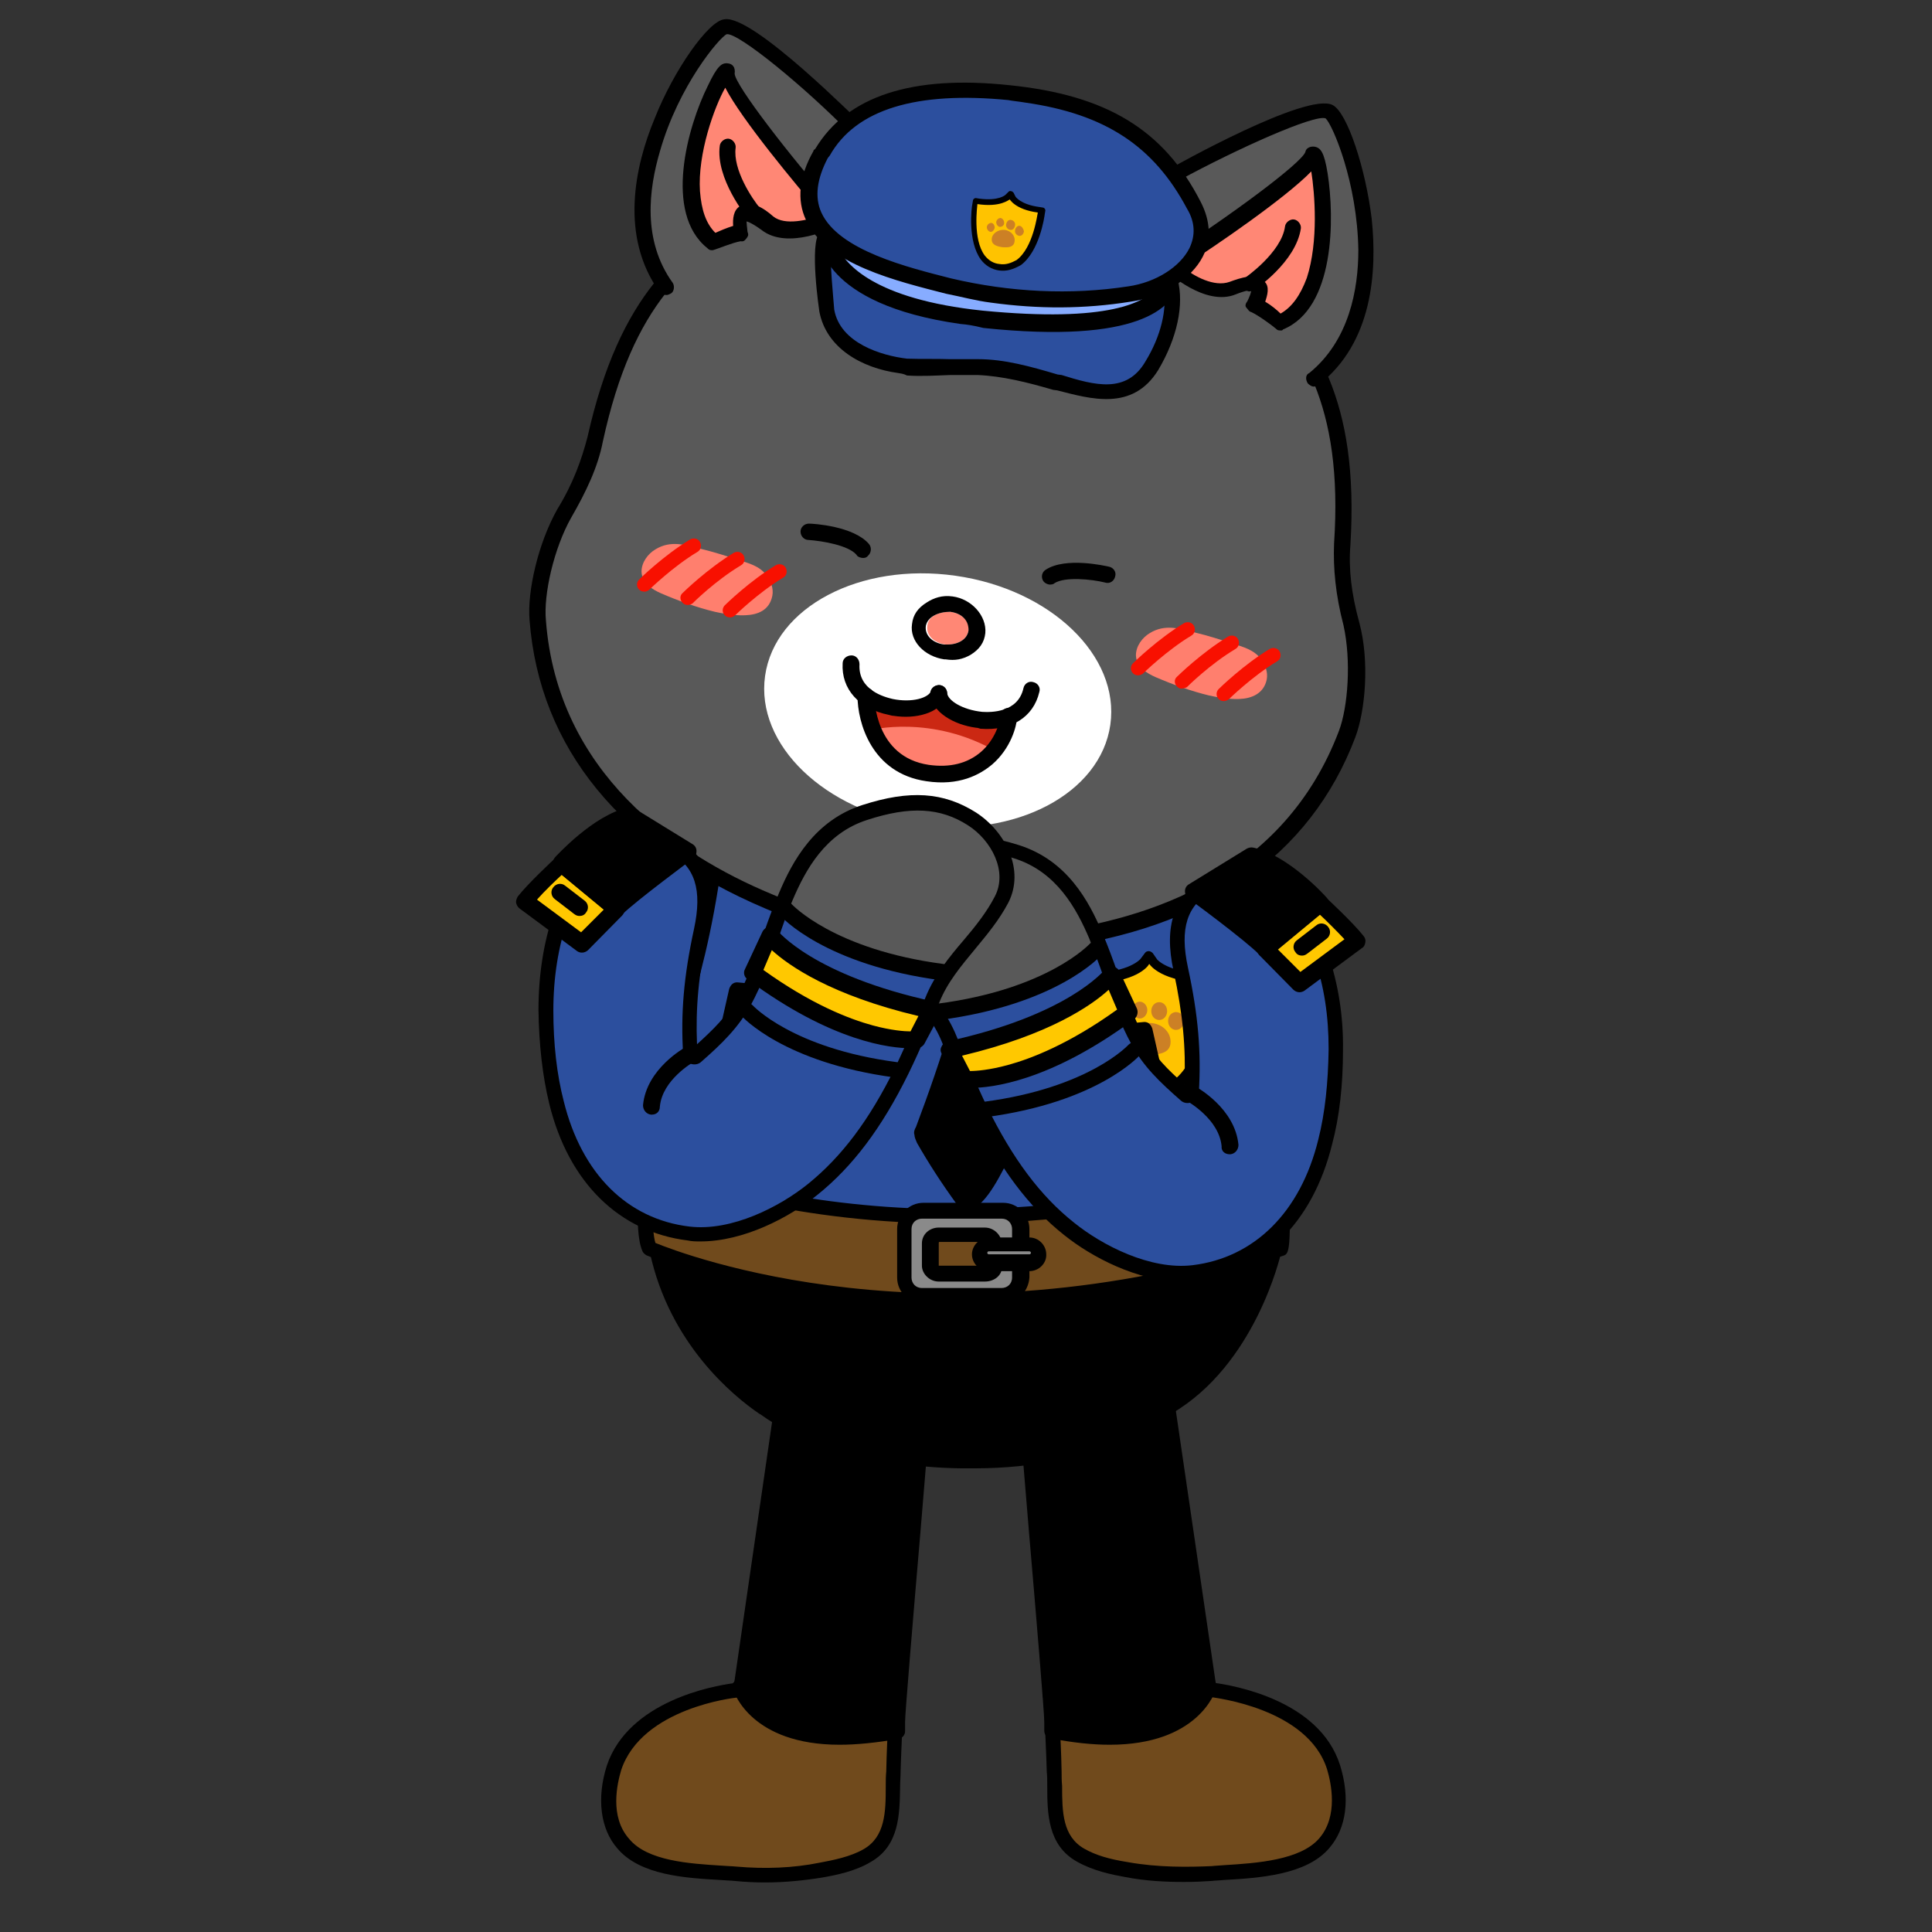 <?xml version="1.0" encoding="utf-8"?>
<!-- Generator: Adobe Illustrator 26.5.0, SVG Export Plug-In . SVG Version: 6.00 Build 0)  -->
<svg version="1.1" id="레이어_5" xmlns="http://www.w3.org/2000/svg" xmlns:xlink="http://www.w3.org/1999/xlink" x="0px"
	 y="0px" viewBox="0 0 390 390" style="enable-background:new 0 0 390 390;" xml:space="preserve">
<rect x="0" y="0" width="390" height="390" fill="#333333" stroke="none"/>
<g>
	<path style="fill:#704A1C;" d="M149.1,340.7c0,0.3-0.3,0.5-0.5,0.5s-20.1,2.1-24.6,15.6c-1.6,5-1.9,11.1,1.9,15.3
		c4.8,5.8,15.9,5.6,22.7,6.1c5.8,0.5,11.6,0.3,17.2-0.8c3.2-0.5,6.6-1.3,9.3-2.9c6.1-3.4,5-10.8,5.3-16.9c0-1.1,0.5-15.3,0.8-15.3
		C181.4,342.2,149.1,340.7,149.1,340.7z"/>
	<path d="M154.4,380c-2,0-4-0.1-6-0.3c-0.9-0.1-1.9-0.1-3-0.2c-6.9-0.4-16.2-0.9-20.8-6.4c-3.4-3.9-4.2-10.1-2.1-16.7
		c4.4-13.1,21.7-16.1,25.4-16.6c0.1-0.1,0.1-0.1,0.2-0.2c0.3-0.3,0.7-0.4,1.1-0.4l30.6,1.5c0.4,0,0.8,0,1.1,0.1c0.1,0,0.1,0,0.2,0
		l0,0c1,0.1,1.5,0.5,1.5,1.5c0,0.2,0,0.3-0.1,0.5c-0.2,1.7-0.7,13.7-0.7,14.8c0,1-0.1,2-0.1,3c-0.1,5.6-0.1,12-6,15.3
		c-3,1.8-6.8,2.6-9.7,3.1C162.3,379.6,158.4,380,154.4,380z M149.9,342.2c-0.4,0.3-0.8,0.5-1.3,0.5c-0.1,0-19,2-23.2,14.6
		c-0.8,2.7-2.4,9.4,1.6,13.9c3.7,4.5,12.3,5,18.6,5.4c1.1,0.1,2.1,0.1,3.1,0.2c5.7,0.5,11.4,0.3,16.8-0.8c2.7-0.5,6.2-1.2,8.8-2.7
		c4.4-2.5,4.5-7.5,4.5-12.7c0-1,0-2,0.1-3c0-0.5,0.1-4.4,0.3-8.1c0.1-1.9,0.2-3.7,0.3-5.1c0-0.3,0-0.5,0-0.7
		C174.5,343.4,159.2,342.7,149.9,342.2z M181.6,343.7c-0.1,0-0.3,0.1-0.5,0.1C181.3,343.7,181.4,343.7,181.6,343.7z M148.6,339.7
		c-0.1,0-0.1,0-0.2,0C148.5,339.7,148.6,339.7,148.6,339.7z"/>
</g>
<g>
	<path d="M181.1,347.5c0-3.2,4.8-57.7,5.3-65.6l-27.5-6.1l-9.3,63.5l-0.3,1.3c0,0,4.5,14.3,31.7,8.7v-1.8H181.1z"/>
	<path d="M169.5,352.2c-17.8,0-21.3-10.5-21.5-11.1c-0.1-0.2-0.1-0.5,0-0.7l0.3-1.3l9.2-63.4c0.1-0.4,0.3-0.8,0.6-1s0.8-0.3,1.2-0.2
		l27.5,6.1c0.7,0.2,1.2,0.8,1.2,1.6c-0.2,3.3-1.2,14.9-2.2,27.1c-1.4,16.3-3.1,36.6-3.1,38.3v1.9c0,0.7-0.5,1.3-1.2,1.5
		C176.9,351.8,172.9,352.2,169.5,352.2z M181.1,349.4L181.1,349.4L181.1,349.4z M150.9,340.5c0.8,2,6.2,11.8,28.7,7.6v-0.6
		c0-1.9,1.6-20.6,3.1-38.6c0.9-11,1.8-21.4,2.1-25.8l-24.7-5.5l-9,61.9L150.9,340.5z"/>
</g>
<g>
	<g>
		<path style="fill:#704A1C;" d="M212.1,342.2c0.3,0,0.8,14.3,0.8,15.3c0.3,6.1-0.8,13.5,5.3,16.9c2.9,1.6,6.1,2.4,9.3,2.9
			c5.8,1.1,11.6,1.1,17.2,0.8c6.9-0.5,18-0.5,22.7-6.1c3.7-4.2,3.4-10.3,1.9-15.3c-4.2-13.5-24.3-15.6-24.6-15.6s-0.5-0.3-0.5-0.5
			C244.3,340.7,212.1,342.2,212.1,342.2z"/>
		<path d="M239,379.9c-3.7,0-7.8-0.2-11.9-1c-2.7-0.5-6.3-1.2-9.7-3.1c-5.9-3.3-6-9.7-6-15.3c0-1,0-2-0.1-2.9
			c0-1.2-0.5-13.2-0.7-14.9c-0.1-0.1-0.1-0.3-0.1-0.5c0-0.8,0.6-1.5,1.4-1.5c10.7-0.5,31.1-1.5,31.9-1.6h0.1c0.5,0,0.9,0.2,1.2,0.6
			c3.7,0.5,21.2,3.4,25.4,16.6c2.1,6.7,1.3,12.8-2.2,16.8c-4.6,5.4-14.2,6-21.2,6.4c-0.9,0.1-1.8,0.1-2.6,0.2
			C243,379.8,241,379.9,239,379.9z M213.7,343.7c0,0.2,0,0.5,0,0.7c0.1,1.4,0.2,3.2,0.3,5.1c0.2,3.7,0.3,7.6,0.3,8.1
			c0,0.9,0,1.9,0.1,2.9c0,5.3,0.1,10.2,4.5,12.7c2.3,1.3,5,2.1,8.8,2.7c6.1,1.1,12.2,1,16.9,0.8c0.8-0.1,1.6-0.1,2.6-0.2
			c6.5-0.4,15.3-1,19.1-5.4c3.9-4.5,2.4-11.2,1.6-13.9c-3.9-12.5-23.1-14.5-23.3-14.6l0,0c-0.4,0-0.9-0.2-1.2-0.5
			c-0.2,0-0.3,0-0.5,0L213.7,343.7z M211.6,343.7c0.1,0.1,0.3,0.1,0.5,0.1C211.9,343.7,211.7,343.7,211.6,343.7z M244.6,339.7
			c0,0,0.1,0,0.2,0C244.7,339.7,244.7,339.7,244.6,339.7z"/>
	</g>
	<g>
		<path d="M212.3,347.5c0-3.2-4.8-57.7-5.3-65.6l27.5-6.1l9.3,63.5l0.3,1.3c0,0-4.5,14.3-31.7,8.7v-1.8H212.3z"/>
		<path d="M224,352.2c-3.4,0-7.4-0.4-12-1.3c-0.7-0.1-1.2-0.8-1.2-1.5v-1.9c0-1.8-1.7-22.1-3.1-38.4c-1-12.2-2-23.8-2.2-27.1
			c0-0.7,0.4-1.4,1.2-1.6l27.5-6.1c0.4-0.1,0.8,0,1.2,0.2c0.3,0.2,0.6,0.6,0.6,1l9.3,63.5l0.2,1.2c0,0.2,0,0.5,0,0.7
			C245.3,341.6,241.8,352.2,224,352.2z M213.8,348.1c22.3,4.2,27.8-5.7,28.7-7.6l-0.2-0.9l-9-62l-24.7,5.5
			c0.3,4.4,1.2,14.8,2.1,25.8c1.5,18,3.1,36.7,3.1,38.6L213.8,348.1L213.8,348.1z"/>
	</g>
</g>
<g>
	<g>
		<path style="fill:#2C4F9E;" d="M198.3,140.2c-13.8,0-26.7,1.9-26.7,1.9c-0.3,0-23.8,7.7-27.2,31.5c-2.1,15.6-4.8,24.3-7.4,33.3
			c-1.6,5.3-3.2,11.1-5,18.5c-2.9,12.7-0.8,33.1,10.8,47.9c11.1,14,28.8,21.2,52.1,21.2s41-7.1,52.1-21.2
			c11.6-14.8,14-35.2,10.8-47.9c-1.9-7.4-3.2-12.4-4.8-17.5c-2.4-8.2-4.8-16.1-7.9-34.4c-3.4-23.5-26.4-31.5-26.7-31.5
			C212.3,140.7,205.2,140.2,198.3,140.2z"/>
		<path d="M194.9,295.9c-23.9,0-41.9-7.3-53.3-21.7C129.7,259,127.5,238,130.5,225c1.8-7.3,3.4-13.2,5.1-18.6l0.2-0.8
			c2.6-8.9,5.1-17.3,7.1-32.3c3.5-23.9,26.1-32,28.5-32.7l0,0c0.1,0,13.2-1.9,26.9-1.9c7.7,0,14.7,0.7,20.4,1.9l0,0
			c3.2,0.7,24.6,10.1,27.9,32.7c3,17.5,5.4,25.6,7.6,33.3l0.2,0.8c1.6,5.1,2.9,10.1,4.8,17.5c3.2,12.8,1.1,33.6-11.1,49.2
			C236.7,288.6,218.8,295.9,194.9,295.9z M171.9,143.5c-1.1,0.4-22.8,8-26.1,30.2c-2.1,15.2-4.7,24.1-7.2,32.7l-0.2,0.8
			c-1.6,5.4-3.2,11.3-5,18.5c-2.8,12.3-0.7,32.2,10.6,46.6c10.8,13.7,28,20.6,50.9,20.6c23,0,40.1-6.9,50.9-20.6
			c11.1-14.1,13.7-34.1,10.6-46.6c-1.8-7.4-3.1-12.3-4.7-17.4l-0.3-0.9c-2.3-7.9-4.6-16-7.7-33.7c-3.2-22.2-24.8-30-25.6-30.3
			c-5.5-1.2-12.3-1.8-19.8-1.8C185.4,141.7,173,143.4,171.9,143.5z"/>
	</g>
	<g>
		<path d="M132.7,252.6c0,0,29.1,11.4,65.1,10c0,0,25.1-1.1,36.8-4.2c0,0,21.2-4.8,22.7-5.8c0,0-5,22-21.4,31.5
			c0,0-14.5,11.4-40.7,10.8c0,0-25.4,0.5-40.7-10.6C154.1,284.1,137.2,273.7,132.7,252.6z"/>
		<path d="M196.9,296.4c-0.6,0-1.2,0-1.8,0c-1,0-26,0.4-41.6-10.9l-0.2-0.1c-5.3-3.6-18.1-14.1-22.1-32.5l-0.6-2.7l2.6,1
			c0.3,0.1,29.2,11.2,64.5,9.9c0.2,0,25.1-1.1,36.4-4.2c8.5-1.9,21-4.9,22.3-5.6l3.1-2.1l-0.9,3.7c-0.2,0.9-5.3,22.6-22,32.4
			C235.4,286.3,221.5,296.4,196.9,296.4z M195.1,293.4c25.3,0.5,39.7-10.4,39.8-10.5l0.2-0.1c12.3-7.1,18-21.8,19.9-27.8
			c-5.2,1.5-15.2,3.8-20.2,4.9c-11.6,3.2-36,4.2-37,4.3c-29.7,1.1-55-6.5-63-9.2c4.4,16.2,16.4,25.4,20.2,28
			c0.1,0.1,0.2,0.1,0.3,0.2l0,0C170,293.8,194.8,293.4,195.1,293.4z"/>
	</g>
</g>
<g>
	<g>
		<path style="fill:#704A1C;" d="M258.6,252.1c-74.3,24.1-127.5,0-127.5,0c-1.9-4.2,0-17.2,0-17.2s53.2,24.3,127.5,0
			C258.6,234.9,259.4,251.8,258.6,252.1z"/>
		<path d="M192.3,264.2c-9.8,0-18.4-0.7-25.5-1.7c-22.5-3-35.7-8.9-36.3-9.1c-0.3-0.2-0.6-0.4-0.8-0.8c-2-4.5-0.3-16.6-0.1-18
			c0.1-0.5,0.4-0.9,0.8-1.1c0.4-0.2,0.9-0.2,1.3,0c0.5,0.2,53.5,23.8,126.4-0.1c0.4-0.1,0.9-0.1,1.3,0.2s0.6,0.7,0.6,1.2
			c0.8,18.1,0.2,18.3-1,18.7l0,0C233.7,261.7,210.9,264.2,192.3,264.2z M132.3,250.9c5.9,2.4,56.6,21.8,125.1-0.1
			c0.2-2,0.1-8.1-0.2-14c-24,7.6-45.9,10.2-64.4,10.2c-32,0-54.1-7.6-60.4-10.1C131.9,241.1,131.4,247.9,132.3,250.9z M258.6,252.1
			L258.6,252.1L258.6,252.1z"/>
	</g>
	<g>
		<path style="fill:#8A8A8A;" d="M202.5,244.4h-16.1c-1.9,0-3.7,1.6-3.7,3.7v9.8c0,1.9,1.6,3.7,3.7,3.7h16.1c1.9,0,3.7-1.6,3.7-3.7
			v-9.8C206,246,204.4,244.4,202.5,244.4z M201,255.2c0,1.1-0.8,1.6-1.9,1.6h-9.3c-1.1,0-1.9-0.8-1.9-1.6v-4.5
			c0-1.1,0.8-1.6,1.9-1.6h9.3c1.1,0,1.9,0.8,1.9,1.6V255.2z"/>
		<path d="M202.5,263.2h-16.1c-2.9,0-5.3-2.4-5.3-5.3v-9.8c0-2.9,2.4-5.3,5.3-5.3h16.1c2.9,0,5.3,2.4,5.3,5.3v9.8
			C207.6,260.8,205.2,263.2,202.5,263.2z M186.1,246c-1.1,0-2.1,0.8-2.1,2.1v9.8c0,1.1,0.8,2.1,2.1,2.1h16.1c1.1,0,2.1-0.8,2.1-2.1
			v-9.8c0-1.1-0.8-2.1-2.1-2.1L186.1,246L186.1,246z M198.8,258.7h-9.3c-1.9,0-3.4-1.6-3.4-3.2V251c0-1.9,1.6-3.2,3.4-3.2h9.3
			c1.9,0,3.4,1.6,3.4,3.2v4.5C202.5,257.1,201,258.7,198.8,258.7z M189.8,250.7c-0.3,0-0.3,0-0.3,0.3v4.5h0.3h9.3
			c0.3,0,0.3,0,0.3-0.3v-4.5h-0.3H189.8z"/>
	</g>
	<g>
		<path style="fill:#8A8A8A;" d="M207.8,255h-8.2c-1.1,0-1.9-0.8-1.9-1.9l0,0c0-1.1,0.8-1.9,1.9-1.9h8.2c1.1,0,1.9,0.8,1.9,1.9l0,0
			C209.7,254.2,208.9,255,207.8,255z"/>
		<path d="M207.8,256.6h-8.2c-1.9,0-3.4-1.6-3.4-3.4s1.6-3.4,3.4-3.4h8.2c1.9,0,3.4,1.6,3.4,3.4C211.3,255,209.7,256.6,207.8,256.6z
			 M199.6,252.6c-0.3,0-0.3,0.3-0.3,0.3c0,0.3,0.3,0.3,0.3,0.3h8.2c0.3,0,0.3-0.3,0.3-0.3c0-0.3-0.3-0.3-0.3-0.3H199.6z"/>
	</g>
</g>
<g>
	<path d="M191.2,204.2c0.3,0.3,0.5,0.5,0.8,1.1c0,0.5,0,0.8,0,1.3c-2.1,7.1-4.5,14-7.1,20.9c-0.3,0.5-0.5,1.1-0.3,1.6
		c0,0.5,0.3,1.1,0.5,1.6c2.4,4.2,5,8.2,7.9,12.2c0.3,0.5,0.5,0.8,1.1,1.1c3.7,1.9,7.7-6.6,9-9c1.6-2.6,2.9-5,2.1-8.5
		c-0.8-3.2-2.4-5.8-3.4-8.7c-1.3-3.4-3.2-7.9-3.2-11.6c0-0.5,0.3-1.1,0.8-1.6c1.3-1.6,2.9-3.2,3.7-5c0.8-1.9,1.6-4.2,0.8-6.1
		c-1.9-5-8.7-5-11.9-1.6c-1.3,1.3-2.6,3.2-3.7,4.8C185.9,199.4,188.8,202.1,191.2,204.2z"/>
	<g>
		<path style="fill:#2C4F9E;" d="M165.8,178.8c0,8.5,7.1,17.2,14,21.2c2.6,1.6,3.2,2.1,6.1,0.8c3.4-1.6,6.9-5,9.5-7.7
			c2.9,2.1,5.6,7.9,9,9c4.8,1.3,11.6-6.6,14.3-9.5c4-4.5,6.6-10,4.8-16.1c-4.2-12.2-18-17.2-29.9-16.7c-8.7,0.5-19.8,4.2-25.1,11.4
			C166.6,173.5,165.8,176.2,165.8,178.8z"/>
		<path d="M205.4,203.9c-0.5,0-1.1,0-1.6-0.3c-2.6-0.8-4.8-3.4-6.6-5.8c-0.8-0.8-1.3-1.9-1.9-2.4c-2.4,2.4-5.6,5.3-8.7,6.9
			c-3.2,1.6-4.5,1.1-7.4-0.8c-7.7-4.5-15.1-13.8-14.8-22.7l0,0c0-3.2,1.1-6.1,2.9-8.7c5.6-7.7,17.2-11.4,26.2-11.9
			c12.4-0.5,27,4.8,31.5,17.7c1.9,5.8,0.3,11.9-5,17.7C215.5,198.6,209.9,203.9,205.4,203.9z M195.1,191.2l1.1,0.8
			c1.3,1.1,2.4,2.4,3.4,4c1.6,2.1,3.2,4.2,5,4.8c2.4,0.8,6.9-2.4,12.7-9c4.5-5,5.8-10,4.2-14.5c-4-11.4-16.9-15.9-28.3-15.3
			c-8.2,0.3-18.8,3.7-23.8,10.6c-1.6,2.1-2.1,4.2-2.4,6.9c0,7.7,6.9,15.9,13.2,19.8c2.6,1.6,2.6,1.6,4.5,0.5
			c2.9-1.3,5.8-4.2,7.9-6.3L195.1,191.2z"/>
	</g>
</g>
<g>
	<g>
		<g>
			<g>
				<path style="fill:#595959;" d="M272.3,126.1c-1.4-5.2-2.2-10.7-1.7-16.3c1.8-29.6-7.4-41.7-17.9-52.7
					c-13.4-14.5-36.6-17-45.9-17.5c-2.1,0-4-0.3-6-0.9c-9.1-1.8-32-6.1-48.9,4c-13,7.9-25.3,16.8-31.7,45.8
					c-1.3,5.5-3.4,10.4-6.2,15.2c-3.8,6.4-5.7,16.1-5.5,21.4c2.3,27.6,21.3,46,46.7,56.8c8.6,3.6,17.8,6.3,27.2,7.6
					c9.4,1,19,1.4,28.2,0.3c27.4-3.3,50.8-15.7,60.6-41.6C273.4,143.1,274,133.2,272.3,126.1z"/>
				<path d="M182.3,191.1c-9.9-1.7-19.2-4-27.8-7.7c-29.2-12.4-45.6-32.4-47.6-58.2c-0.5-5.7,1.7-15.5,5.6-22.4
					c3.2-5.2,4.9-10,6.1-14.6c6.5-29,18.5-38.3,32.6-46.7c12.3-7.4,29-8.7,50.3-4.4c1.9,0.3,4,0.6,5.7,0.8
					c21.4,1.7,37.4,7.7,47.1,18.2c11.1,12,20.1,24.3,18.3,53.9c-0.4,4.8,0.2,9.9,1.8,15.7c2.1,7.8,1.2,17.8-0.8,23.1
					c-9.1,24.1-30.4,38.9-61.9,42.7C201.7,192.5,192.2,192.5,182.3,191.1z M192.3,39c-16.5-2.3-29.8-0.5-39.7,5.3
					c-13.5,8-24.8,16.8-30.9,44.8c-1,5.2-3.4,10.2-6.4,15.4c-3.5,6.2-5.6,15.5-5.1,20.7c2.3,30.7,26.1,47.2,45.6,55.3
					c8.3,3.6,17.3,5.9,27,7.6c9.7,1.1,19,1.4,28,0.2c21.2-2.7,48.4-11.5,59.5-40.8c1.8-4.8,2.5-14.1,0.9-21.3l0,0
					c-1.6-6.1-2.1-11.5-1.9-16.5c1.9-28.3-6.8-40.3-17.2-51.6c-9-9.9-24.3-15.5-44.9-17.1c-2.1,0-4.2-0.3-6.2-0.9
					C197.5,39.7,194.8,39.3,192.3,39z"/>
			</g>
			
				<ellipse transform="matrix(0.14 -0.99 0.99 0.14 22.802 308.974)" style="fill:#FFFFFF;" cx="189.3" cy="141.4" rx="25.4" ry="35.2"/>
			<g>
				<path style="fill-rule:evenodd;clip-rule:evenodd;fill:#FF8775;" d="M191.8,123.5c2.4,0.3,4,1.9,3.7,3.8
					c-0.3,1.9-2.3,2.9-4.6,2.8c-2.4-0.3-4-1.9-3.7-3.8C187.4,124.4,189.4,123.5,191.8,123.5z"/>
				<path d="M191.8,123.5c2.4,0.3,3.8,1.8,3.7,3.8c-0.3,1.9-2.3,2.9-4.6,2.8c0,0,0,0-0.3,0c-2.4-0.3-4-1.9-3.7-3.8
					C187.3,124.5,189.4,123.5,191.8,123.5L191.8,123.5 M192.3,120.4L192.3,120.4c-2.1-0.3-3.8,0.3-5.2,1.2c-1.8,1.1-2.8,2.5-3,4.4
					c-0.5,3.4,2.5,6.5,6.5,7.1l0.3,0c1.9,0.3,3.4,0,5-0.9c1.8-1.1,2.8-2.5,3-4.4C199.2,124.3,196.1,120.9,192.3,120.4L192.3,120.4z"
					/>
			</g>
			<g>
				<path style="fill:#595959;" d="M187.2,43c0,0-8.3-11.1-14.5-17S150.1,4.6,146.2,5.4c-3.8,0.8-26.2,32.3-12,52.5"/>
				<path d="M134.1,59.5c-0.5-0.1-0.8-0.4-1-0.6c-8-11.2-5-25.3-0.9-35.1c3.8-9.6,10.8-19.6,14-19.9c5.8-1.1,27.4,21,27.7,21
					c6.1,6.2,14.2,16.7,14.4,17.3c0.4,0.6,0.3,1.7-0.3,2.1c-0.6,0.4-1.7,0.3-2.1-0.3c0,0-8.3-11.1-14.2-17
					c-9.2-9.4-22.6-20.4-25-20.1c-1.4,0.6-9.7,10.3-13.5,23.7c-2.2,7.5-3.6,17.9,2.6,26.5c0.4,0.6,0.3,1.7-0.3,2.1
					C134.8,59.6,134.6,59.6,134.1,59.5z"/>
			</g>
			<g>
				<path style="fill:#FF8775;" d="M168.4,43.9c0,0-21.3-24.9-21.5-29.2c-0.2-4.3-14.3,25.2-2.9,34c0,0,3.7-1.6,5.9-1.8
					c0,0-1.8-7.7,5.2-2.2C159.7,48.5,168.4,43.9,168.4,43.9z"/>
				<path d="M143.6,50.5c-0.3,0-0.5-0.1-0.8-0.4c-8.9-7.1-4-24.6,0.1-32.8c1.9-4,2.8-4.7,4.1-4.5c0.8,0.1,1.5,0.7,1.3,2.1
					c0.2,2.4,10.8,16.2,21.2,28.1c0.3,0.3,0.4,0.9,0.3,1.4c-0.1,0.5-0.5,1-1,1.2c-0.3,0.3-9.8,5-15.1,0.8c-2.2-1.6-3-1.7-3-1.7
					c0,0.3,0.1,1.3,0.2,2.1c0.2,0.5,0.2,0.8-0.2,1.3c-0.4,0.5-0.6,0.7-1.2,0.6c-1.7,0.3-4.5,1.5-5.6,1.8
					C144.2,50.5,143.9,50.5,143.6,50.5z M146.4,17.7c-2.2,3.9-5.6,13.3-5.1,20.9c0.3,3.8,1.2,6.5,3.1,8.4c0.9-0.4,2.3-1,3.6-1.4
					c-0.1-1.3,0-3.2,1.4-4c2.1-1.3,4.8,0.4,6.7,2.1c2.4,1.9,6.9,0.7,9.9-0.2C160.5,37.1,149.7,24.1,146.4,17.7z"/>
			</g>
			<g>
				<path style="fill:#FF8775;" d="M152.2,43.1c0,0-6.1-7.5-5.3-13.6"/>
				<path d="M152,44.7c-0.3,0-0.8-0.4-1-0.6c-0.3-0.3-6.6-8.1-5.7-14.7c0.1-0.8,1-1.5,1.8-1.4c0.8,0.1,1.5,1,1.4,1.8
					c-0.6,4.5,3.4,10.4,4.9,12.2c0.4,0.6,0.6,1.7-0.3,2.1C152.7,44.6,152.5,44.7,152,44.7z"/>
			</g>
			<g>
				<path style="fill:#595959;" d="M218.5,47.4c0,0,11.1-8.3,18.6-12.3c7.5-4,27.7-14.3,31.2-12.5c3.5,1.8,16.2,38.3-3.1,53.8"/>
				<path d="M265,78c-0.3,0-0.8-0.4-1-0.6c-0.4-0.6-0.6-1.7,0.3-2.1c8.1-6.6,9.9-17,9.9-24.8c-0.2-13.7-5.2-25.3-6.6-26.6
					c-2.2-0.9-18,6.2-29.4,12.4c-7.2,4-18.3,12.1-18.3,12.4c-0.6,0.4-1.7,0.3-2.1-0.3c-0.4-0.6-0.3-1.7,0.3-2.1s11.3-8.3,18.7-12.6
					c0,0,27-15.2,32.2-12.5c3,1.5,6.7,13,7.9,23c1.1,10.6,0.2,24.9-10.6,33.4C265.8,78,265.2,78.1,265,78z"/>
			</g>
			<g>
				<path style="fill:#FF8775;" d="M236.4,53.5c0,0,27.4-18,28.8-22.1c1.4-4,6.7,28.2-6.7,33.5c0,0-3.1-2.6-5.2-3.4
					c0,0,3.9-6.9-4.3-3.5C243.5,60.4,236.4,53.5,236.4,53.5z"/>
				<path d="M258.3,66.7c-0.3,0-0.5-0.1-0.8-0.4c-0.7-0.6-3.4-2.6-4.9-3.3c-0.5-0.1-0.7-0.6-1-0.9c-0.3-0.3-0.2-0.8,0.2-1.3
					c0.4-0.8,0.8-1.8,0.8-2.3c0,0-1.1,0.1-3.1,0.9c-6.2,2.6-14-4.6-14.2-4.9c-0.3-0.3-0.4-0.9-0.6-1.4c-0.2-0.5,0.5-1,0.7-1.2
					c13.2-8.5,27.2-18.9,28.1-21.2c0.1-0.8,1-1.2,1.8-1.1c1.3,0.2,2,1.1,2.7,5.4c1.4,9,1.5,27.2-9,31.5
					C258.8,66.8,258.6,66.7,258.3,66.7z M255.4,60.9c1.2,0.7,2.4,1.7,3.1,2.4c2.3-1.3,4-3.7,5.3-7.2c2.4-7.4,1.6-17.1,0.9-21.5
					c-5,5.2-19.2,15-26,19.3c2.4,1.9,6.4,4.1,9.5,3c2.2-0.8,5.3-1.9,7-0.1C256.4,57.8,255.8,59.7,255.4,60.9z"/>
			</g>
			<g>
				<path style="fill:#FF8775;" d="M252.2,57.2c0,0,8-5.5,8.8-11.6"/>
				<path d="M252,58.8c-0.5-0.1-0.8-0.4-1-0.6c-0.4-0.6-0.3-1.7,0.3-2.1c0,0,7.4-5.1,8.1-10.4c0.1-0.8,1-1.5,1.8-1.4l0,0
					c0.8,0.1,1.5,1,1.4,1.8c-1,6.8-9.2,12.3-9.6,12.6C252.8,58.7,252.2,58.9,252,58.8z"/>
			</g>
			<g>
				<path style="fill:#595959;" d="M214.1,50.8c4.6,1.8,15.1-6.5,9.6-13.1S211.3,41,211.3,41s4.2-14.7-6.1-15.3
					c-10.3-0.7-8.3,11.6-8.3,11.6s-0.7-6.8-6.5-6.8c-11.6,0.3-9.6,13.1-1.6,16.8"/>
				<path d="M188.7,49.1c-0.3,0-0.3,0-0.5-0.1c-5.3-2.7-8.4-8.4-7.5-13.4c0.6-1.8,2.2-6.4,9.5-6.6c2.1,0,3.9,0.9,5.1,2
					c0.5-1.5,0.9-3.1,2.2-4.2c1.9-1.9,4.4-2.8,7.5-2.7c2.9,0.1,5.2,1.2,6.5,3.3c1.8,2.4,2.1,6,2,8.9c1.5-1.1,3.5-2.1,5.7-2.4
					c1.6-0.1,3.7,0.5,5.7,2.9c2.5,3,2.4,7,0.1,10.4c-2.6,3.7-7.9,6.4-11.4,5c-0.8-0.4-1.1-1.3-0.8-2c0.4-0.8,1.3-1.1,2-0.8
					c1.8,0.8,5.5-0.8,7.7-4c1.4-1.7,2.2-3.9,0.1-6.6c-0.9-1.2-2.2-1.9-3.2-1.8c-2.6,0.1-5.8,3.4-6.9,4.9c-0.4,0.8-1.2,0.9-2,0.5
					c-0.8-0.4-1.1-1.3-0.8-2c0.6-2,1.6-8-0.5-11.3c-0.9-1.2-2.2-1.9-4.3-1.9c-2.1,0-3.8,0.3-5.1,1.7c-1.9,2.2-1.9,5.9-1.6,7.8
					c0,0.3,0,0.3,0.2,0.5c0.2,0.8-0.5,1.5-1.4,1.7c-0.8,0.2-1.5-0.5-1.7-1.4l0-0.3c-0.1-1.1-1.2-5.2-4.7-4.9c-3.7,0-6.1,1.6-6.4,4.1
					c-0.7,3.1,1.3,7.7,5.6,9.6c0.8,0.4,1.1,1.3,0.8,2.2C190.1,48.8,189.2,49.1,188.7,49.1z"/>
			</g>
			<path d="M173.9,112.6c-0.4-0.1-0.8-0.2-1-0.6c-1.6-1.9-6.8-2.8-9.7-3c-0.9,0-1.6-0.8-1.6-1.7c0-0.9,0.8-1.6,1.7-1.6
				c0.9,0,9,0.5,12.1,4.1c0.6,0.7,0.5,1.8-0.2,2.4C174.9,112.6,174.4,112.7,173.9,112.6z"/>
			<path d="M211.8,118c-0.5-0.1-0.9-0.3-1.2-0.7c-0.5-0.8-0.3-1.8,0.5-2.3c4-2.6,11.9-0.8,12.8-0.6c0.9,0.2,1.5,1.1,1.2,2
				c-0.2,0.9-1.1,1.5-2,1.2c-2.8-0.7-8.1-1.2-10.2,0.1C212.6,118,212.2,118,211.8,118z"/>
			<path style="fill:#CB2813;" d="M187.4,157.2c-13-1.8-13.1-16.1-13.1-16.2c0-0.2,0.1-0.5,0.3-0.6c0.2-0.1,0.5-0.1,0.7,0
				c0.1,0,7.7,4.2,13.1,0.8c0.3-0.2,0.6-0.1,0.8,0.1c5.7,5.3,14.2,3.2,14.2,3.2c0.2-0.1,0.4,0,0.6,0.1c0.2,0.1,0.3,0.3,0.3,0.5
				c0,1.6-1.1,5.9-4.7,9C196.6,156.8,192.3,157.9,187.4,157.2z"/>
			<path style="fill:#FF7F6E;" d="M175.6,147.4c0,0,12.5-3.3,25.7,4.4c0,0-6.2,7.5-15.7,4.8C185.6,156.6,176.7,154.3,175.6,147.4z"
				/>
			<g>
				<g>
					<path d="M180.4,144.5c-0.3,0-0.6-0.1-1-0.2c-6-1.2-9.6-5.2-9.3-10.4c0-0.9,0.8-1.6,1.8-1.6c0.9,0,1.6,0.8,1.6,1.8
						c-0.3,5.2,5,6.6,6.7,7c3.9,0.8,7.3-0.2,7.8-1.7c0.3-0.9,1.3-1.3,2.1-1c0.9,0.3,1.3,1.3,1,2.1
						C189.8,144,184.8,145.2,180.4,144.5z"/>
				</g>
				<g>
					<path d="M197,146.9c-4.4-0.6-8.9-3.1-9.2-6.8c-0.1-0.9,0.6-1.7,1.6-1.8c0.9-0.1,1.7,0.6,1.8,1.6c0.1,1.5,3.1,3.4,7.1,3.8
						c1.7,0.1,7.2,0.2,8.3-4.8c0.2-0.9,1.1-1.5,2-1.2c0.9,0.2,1.5,1.1,1.2,2c-1.2,5.1-5.7,7.9-11.9,7.4
						C197.6,147,197.3,146.9,197,146.9z"/>
				</g>
			</g>
			<path d="M187,157.7c-11.1-1.6-13.9-11.9-13.9-17.2c0-0.9,0.8-1.7,1.7-1.7c0.9,0,1.7,0.8,1.7,1.7l0,0c0,0.5,0.1,12.3,11,13.9
				c4.3,0.6,7.8-0.3,10.5-2.6c3-2.6,3.9-6.2,3.9-7.2c0-0.9,0.7-1.7,1.7-1.7c0.9,0,1.7,0.7,1.7,1.7c0,2-1.3,6.5-5,9.7
				C197.8,156.4,193.6,158.7,187,157.7z"/>
		</g>
	</g>
	<g>
		<g>
			<path style="fill:#2C4F9E;" d="M167,47.9c-1.6-0.2,0,13.6,0,14.7c1.1,7.1,9.4,10.7,16.1,11.1c4.8,0.4,9.6,0,14.2-0.1
				c5,0.2,10.7,1.5,15.6,3c7.2,2.1,14.8,4.5,19.4-3.1c2.8-5,5.1-11.6,3.7-17.1C235.9,56.6,167.3,47.9,167,47.9z"/>
			<path d="M181.3,75.3c-7.3-1-14.5-5-15.9-12.4c0,0-2.1-13.9,0.1-16c0.4-0.5,1.2-0.6,1.7-0.6l0,0l69.1,8.7c0.5,0.1,1.2,0.5,1.4,1.3
				c1.4,5.2-0.1,12-3.9,18.4c-5.2,8.4-13.7,5.8-20.4,4.1l-0.8-0.1c-5.1-1.5-10.3-2.8-15.3-3c-1.9,0-3.4,0-5.4,0
				c-2.9,0.1-5.9,0.3-8.8,0.1C182.3,75.4,181.8,75.4,181.3,75.3z M167.8,49.6c-0.4,2.9,0.5,11.3,0.6,12.9c1.2,6.8,9.6,9.3,14.7,9.9
				c2.9,0.1,5.9,0,8.6,0.1c1.9,0,3.7,0,5.7,0c5.4,0,10.7,1.5,16.1,3.1l0.8,0.1c6.7,2.1,13.1,3.8,16.9-2.7c3.2-5.2,4.4-10.6,3.7-14.7
				L167.8,49.6z"/>
		</g>
		<g>
			<path style="fill:#87ACFF;" d="M167,47.9c0,0-0.2,13.1,31.3,16.4c31.4,3.1,37-4.4,38-7.8L167,47.9z"/>
			<path d="M193.9,65.4c-28.3-4-28.6-16.9-28.5-17.4c0.1-0.5,0.1-0.8,0.5-1.2c0.3-0.3,0.9-0.4,1.2-0.3l69.3,8.7
				c0.5,0.1,0.8,0.4,1.2,0.7c0.3,0.3,0.4,0.9,0.3,1.4c-1.2,4.7-7.9,12.2-39.4,8.9C196.5,65.7,195.2,65.5,193.9,65.4z M169.1,49.8
				c1.4,3.4,7.3,10.6,29.2,12.9c25.6,2.5,33.1-1.7,35.4-4.9L169.1,49.8z M167,47.9L167,47.9L167,47.9z"/>
		</g>
		<g>
			<g>
				<path style="fill:#2C4F9E;" d="M165.9,30.9c7.4-12.6,24.6-13.4,37.8-12c16.6,1.5,28.9,7,37.1,22.6c5,9.5-4.2,16.5-12.9,18
					c-12,1.7-24.5,1.4-36.1-1.7c-12.7-3.1-35.7-8.5-25.9-26.6C165.6,31.2,165.9,30.9,165.9,30.9z"/>
				<path d="M200.1,61.1c-3.2-0.4-6-1.2-9.1-1.8c-9.7-2.5-24.3-5.9-28.3-14.9c-1.9-4-1.4-8.8,1.5-13.9c0-0.3,0.3-0.3,0.4-0.5
					c6.4-10.6,19.5-14.9,39.2-12.8c19.5,2,31.1,8.9,38.6,23.6c1.9,3.7,2.2,7.5,0.4,11c-2.3,4.5-8.1,8.2-14.6,9.1
					C218.8,62.4,209.6,62.4,200.1,61.1z M206.9,20.7c-1.1-0.2-2.4-0.3-3.4-0.5c-18.4-1.8-30.7,1.8-36,11.2l0,0l-0.4,0.5
					c-2.2,4.2-2.7,7.9-1.3,11c3.5,7.7,17.6,11.1,26.2,13.3c11.9,2.8,24.1,3.4,35.8,1.6c5.5-0.8,10.4-3.9,12.3-7.7
					c1.2-2.5,1.2-5.2-0.5-8C232.9,29.5,223.1,23,206.9,20.7z M165.9,30.9L165.9,30.9L165.9,30.9z"/>
			</g>
		</g>
		<g>
			<g>
				<path style="fill-rule:evenodd;clip-rule:evenodd;fill:#FFC300;" d="M201.8,54c-1.4-0.2-2.5-0.9-3.4-2
					c-2.6-3.6-1.6-10.5-1.6-10.8l0.1-0.6l0.6,0.1c4.3,0.6,5.8-0.9,5.8-0.9l0.6-0.6l0.4,0.8c0,0,1,1.9,5.3,2.5l0.6,0.1l-0.1,0.6
					c0,0.3-1,7.2-4.5,10C204.4,53.9,203,54.2,201.8,54"/>
				<path d="M201.7,54.6c-1.5-0.2-2.8-1-3.7-2.2c-2.7-3.7-1.9-10.5-1.7-11.3l0.1-0.6c0-0.3,0.4-0.6,0.7-0.5l0.6,0.1
					c3.9,0.5,5.2-0.7,5.3-0.8l0.6-0.6c0.1-0.1,0.3-0.2,0.5-0.1l0,0c0.2,0,0.3,0.1,0.5,0.3l0.4,0.8l0,0c0,0,1,1.6,4.9,2.1l0.6,0.1
					c0.3,0,0.6,0.4,0.5,0.7l-0.1,0.6c-0.1,0.8-1.1,7.5-4.8,10.3C204.5,54.4,203.2,54.8,201.7,54.6z M197.3,41.2L197.3,41.2
					c0,0.3-1,7.1,1.5,10.4c0.8,1,1.8,1.6,3,1.7c1.2,0.2,2.3-0.2,3.4-0.8c3.4-2.5,4.2-9.3,4.3-9.6l0,0c-4.6-0.6-5.7-2.7-5.7-2.7l0,0
					l0,0.1C203.6,40.3,202,41.9,197.3,41.2L197.3,41.2z"/>
			</g>
			<path style="fill-rule:evenodd;clip-rule:evenodd;fill:#CC8025;" d="M204.8,48.8c-0.2,1.1-1.2,1.2-2.5,1.1
				c-1.3-0.2-2.2-0.6-2.1-1.7s1.3-1.9,2.6-1.8C204.1,46.6,205,47.6,204.8,48.8"/>
			<path style="fill-rule:evenodd;clip-rule:evenodd;fill:#CC8025;" d="M199.9,46.8c-0.4-0.1-0.7-0.5-0.7-1c0.1-0.5,0.5-0.8,0.9-0.8
				s0.7,0.5,0.7,1C200.7,46.4,200.3,46.9,199.9,46.8"/>
			<path style="fill-rule:evenodd;clip-rule:evenodd;fill:#CC8025;" d="M205.9,45.6c-0.5-0.1-0.9,0.3-1,0.9c-0.1,0.5,0.3,1,0.8,1.1
				c0.5,0.1,0.9-0.3,1-0.9C206.6,46.2,206.3,45.7,205.9,45.6"/>
			<path style="fill-rule:evenodd;clip-rule:evenodd;fill:#CC8025;" d="M201.8,45.8c-0.4-0.1-0.7-0.5-0.7-1c0.1-0.5,0.5-0.8,0.9-0.8
				c0.4,0.1,0.7,0.5,0.7,1C202.7,45.5,202.3,45.8,201.8,45.8"/>
			<path style="fill-rule:evenodd;clip-rule:evenodd;fill:#CC8025;" d="M204.1,44.4c-0.5-0.1-0.9,0.3-1,0.9c-0.1,0.5,0.3,1,0.8,1.1
				c0.5,0.1,0.9-0.3,1-0.9C205,44.9,204.6,44.5,204.1,44.4"/>
		</g>
	</g>
	<g>
		<g>
			<path style="fill:#FF7F6E;" d="M150.4,124.2c-2.3,0.1-4.7-0.4-6.1-0.7c-3.7-0.9-7.3-2.2-10.8-3.7c-1.8-0.8-3.9-2-4-4.4
				c0-1.9,1.3-3.6,2.8-4.5c3.1-1.9,6.1-0.9,9.2-0.1c2.5,0.6,5,1.4,7.5,2.2c2.1,0.7,4.3,1.2,5.8,3.2c0.8,1.1,1.4,2.6,1.1,4.1
				C155.3,123.2,153,124.1,150.4,124.2z"/>
		</g>
		<path style="fill:#F81000;" d="M129.8,119.4c-0.3,0-0.6-0.2-0.8-0.4c-0.6-0.6-0.5-1.5,0-2c0.2-0.2,5-4.9,10.3-8.1
			c0.7-0.4,1.6-0.2,2,0.5c0.4,0.7,0.2,1.6-0.5,2c-5,3-9.7,7.6-9.8,7.7C130.6,119.4,130.2,119.5,129.8,119.4z"/>
		<path style="fill:#F81000;" d="M138.6,122.1c-0.3,0-0.6-0.2-0.8-0.4c-0.6-0.6-0.6-1.5,0-2c0.2-0.2,4.9-4.8,10.3-8.1
			c0.7-0.4,1.6-0.2,2,0.5c0.4,0.7,0.2,1.6-0.5,2c-5.2,3.1-9.7,7.6-9.8,7.7C139.5,122,139.1,122.2,138.6,122.1z"/>
		<path style="fill:#F81000;" d="M147.1,124.6c-0.3,0-0.6-0.2-0.8-0.4c-0.6-0.6-0.5-1.5,0-2c0.2-0.2,5-4.9,10.3-8.1
			c0.7-0.4,1.6-0.2,2,0.5c0.4,0.7,0.2,1.6-0.5,2c-5,3-9.7,7.6-9.8,7.7C147.9,124.6,147.5,124.7,147.1,124.6z"/>
	</g>
	<g>
		<g>
			<path style="fill:#FF7F6E;" d="M250.2,141.1c-2.3,0.1-4.7-0.4-6.1-0.7c-3.7-0.9-7.3-2.2-10.8-3.7c-1.8-0.8-3.9-2-4-4.4
				c0-1.9,1.3-3.6,2.8-4.5c3.1-1.9,6.1-0.9,9.2-0.1c2.5,0.6,5,1.4,7.5,2.2c2.1,0.7,4.3,1.2,5.8,3.2c0.8,1.1,1.4,2.6,1.1,4.1
				C255.1,140,252.7,141,250.2,141.1z"/>
		</g>
		<path style="fill:#F81000;" d="M229.5,136.3c-0.3,0-0.6-0.2-0.8-0.4c-0.6-0.6-0.5-1.5,0-2c0.2-0.2,5-4.9,10.3-8.1
			c0.7-0.4,1.6-0.2,2,0.5c0.4,0.7,0.2,1.6-0.5,2c-5,3-9.7,7.6-9.8,7.7C230.4,136.2,229.9,136.4,229.5,136.3z"/>
		<path style="fill:#F81000;" d="M238.4,139c-0.3,0-0.6-0.2-0.8-0.4c-0.6-0.6-0.6-1.5,0-2c0.2-0.2,4.9-4.8,10.3-8.1
			c0.7-0.4,1.6-0.2,2,0.5c0.4,0.7,0.2,1.6-0.5,2c-5.2,3.1-9.7,7.6-9.8,7.7C239.3,138.9,238.8,139,238.4,139z"/>
		<path style="fill:#F81000;" d="M246.8,141.5c-0.3,0-0.6-0.2-0.8-0.4c-0.6-0.6-0.5-1.5,0-2c0.2-0.2,5-4.9,10.3-8.1
			c0.7-0.4,1.6-0.2,2,0.5s0.2,1.6-0.5,2c-5,3-9.7,7.6-9.8,7.7C247.7,141.4,247.2,141.6,246.8,141.5z"/>
	</g>
</g>
<g>
	<g>
		<path style="fill-rule:evenodd;clip-rule:evenodd;fill:#FFC300;" d="M232,220.8c-2.6,0-4.8-0.9-6.7-2.8c-5.8-5.9-5.8-19-5.8-19.5
			v-1.1h1.1c7.9,0,10.3-3.1,10.4-3.1l0.9-1.3l0.9,1.3c0,0,2.4,3.1,10.4,3.1h1.1v1.1c0,0.6,0,13.7-5.8,19.5
			C236.8,219.8,234.6,220.8,232,220.8"/>
		<path d="M232,221.8c-2.9,0-5.4-1-7.4-3.1c-6-6.1-6.1-18.8-6.1-20.3v-1.1c0-0.6,0.5-1,1.1-1h1.1c7.2,0,9.5-2.7,9.5-2.7l0.9-1.2
			c0.2-0.3,0.5-0.4,0.8-0.4l0,0c0.3,0,0.6,0.2,0.8,0.4l0.9,1.3l0,0c0,0,2.3,2.7,9.5,2.7h1.1c0.6,0,1,0.5,1.1,1v1.1
			c0,1.4-0.1,14.2-6.1,20.3C237.4,220.8,234.9,221.8,232,221.8z M220.6,198.4L220.6,198.4c0,0.6,0,13.3,5.5,18.8
			c1.6,1.7,3.6,2.5,5.9,2.5s4.3-0.8,5.9-2.5c5.5-5.5,5.5-18.2,5.5-18.8l-0.1-0.1c-8.6,0-11.2-3.5-11.2-3.6l-0.1-0.1l-0.1,0.1
			C231.8,195,229.3,198.4,220.6,198.4L220.6,198.4z"/>
	</g>
	<path style="fill-rule:evenodd;clip-rule:evenodd;fill:#CC8025;" d="M236.3,210.3c0,2.1-1.9,2.6-4.3,2.6s-4.3-0.5-4.3-2.6
		s1.9-3.8,4.3-3.8S236.3,208.2,236.3,210.3"/>
	<path style="fill-rule:evenodd;clip-rule:evenodd;fill:#CC8025;" d="M226.8,207.9c-0.8,0-1.5-0.8-1.5-1.7c0-1,0.7-1.7,1.5-1.7
		s1.5,0.8,1.5,1.7C228.3,207.1,227.6,207.9,226.8,207.9"/>
	<path style="fill-rule:evenodd;clip-rule:evenodd;fill:#CC8025;" d="M237.4,204.3c-0.9,0-1.6,0.8-1.6,1.8s0.7,1.8,1.6,1.8
		s1.6-0.8,1.6-1.8S238.3,204.3,237.4,204.3"/>
	<path style="fill-rule:evenodd;clip-rule:evenodd;fill:#CC8025;" d="M230.1,205.6c-0.8,0-1.5-0.8-1.5-1.7c0-1,0.7-1.7,1.5-1.7
		s1.5,0.8,1.5,1.7S230.9,205.6,230.1,205.6"/>
	<path style="fill-rule:evenodd;clip-rule:evenodd;fill:#CC8025;" d="M234,202.3c-0.9,0-1.6,0.8-1.6,1.8s0.7,1.8,1.6,1.8
		s1.6-0.8,1.6-1.8S234.9,202.3,234,202.3"/>
</g>
<g>
	<path d="M220.1,223.3l-15.3-2.1c-0.8,0-1.3-0.8-1.3-1.6v-9.3c0-0.8,0.5-1.6,1.3-1.6l26.2-2.4c0.8,0,1.3,0.5,1.6,1.3l2.1,9.3
		c0.2,0.8-0.3,1.6-1.1,1.9l-13,4.5C220.4,223.3,220.4,223.3,220.1,223.3L220.1,223.3z M229.8,209.8l-23.5,1.9v6.3l13.5,1.9l11.4-3.7
		L229.8,209.8z"/>
	<path style="fill:#2C4F9E;" d="M267.4,230.6c1.4-5.6,2.1-11.9,2.1-18.7c0-6.8-1-13.2-2.9-18.9c-1.7-4.8-5.4-13.3-11.8-15.8
		c-3.3-1.2-6.9-0.8-10.8,1.4c-5.7,3.1-7.5,8.5-5.6,17c2.1,9.6,2.7,16.8,2.1,24.9c0,0.3-0.2,0.5-0.4,0.6c-0.3,0.1-0.5,0.1-0.7-0.1
		c-4-3.5-7.2-6.6-9.6-10.9c-2.3-4.3-3.9-8.8-5.5-13.3c-0.9-2.6-1.9-5.3-3-7.9c-2.7-6.4-6.9-14.1-16-17c-9.1-2.9-15.6-2.5-21.6,1.3
		c-5.3,3.4-9,10.4-6,16.3c1.7,3.3,4.1,6.1,6.4,8.9c2.9,3.4,5.8,7,7.5,11.3c1.6,4,3.7,9.2,6.2,14.2c5.3,10.8,11,18.4,18,24
		c5.9,4.8,16.1,9.9,25,8.9C253.9,255.4,263.6,245.8,267.4,230.6L267.4,230.6z"/>
	<path style="fill:#595959;" d="M221.2,189.1c0,0-6.4-19.8-27-18.9c0,0-14.7-0.4-17.7,13.8c0,0-0.5,8.3,9,16.1l3.4,4.4
		c0,0,27.8-4.9,33.3-12.9L221.2,189.1z"/>
	<path d="M214.8,249.3c-7.2-5.7-13-13.5-18.4-24.5c-2.5-5.1-4.6-10.3-6.2-14.3c-1.6-4.1-4.5-7.5-7.3-10.9c-2.4-2.9-4.8-5.8-6.6-9.2
		c-3.5-6.7,0.6-14.5,6.5-18.3c6.4-4.1,13.3-4.5,22.9-1.5c9.7,3.1,14.1,11.2,16.9,17.9c1.1,2.6,2.1,5.3,3,7.9
		c1.6,4.4,3.2,8.9,5.4,13.1c2,3.7,4.7,6.4,8.1,9.4c0.3-7.3-0.3-14.1-2.2-22.9c-2-9.1,0.1-15.2,6.4-18.7c4.3-2.4,8.4-2.9,12.1-1.4
		c6.9,2.7,10.9,11.6,12.7,16.7c2,5.9,3.1,12.4,3,19.4c0,7-0.7,13.4-2.2,19c-3.9,15.8-14.1,25.9-27.9,27.5c-0.9,0.1-1.7,0.2-2.6,0.2
		C229.6,258.6,220.4,253.8,214.8,249.3z M244.7,179.9c-5.1,2.8-6.6,7.5-4.9,15.4c2.1,9.7,2.7,17.1,2.2,25.3
		c-0.1,0.8-0.6,1.6-1.4,1.9c-0.8,0.3-1.7,0.2-2.3-0.4c-4.1-3.6-7.5-6.8-9.9-11.3c-2.4-4.4-4-9-5.6-13.5c-0.9-2.6-1.9-5.2-2.9-7.8
		c-2.6-6.1-6.6-13.5-15.1-16.2c-8.7-2.8-14.7-2.4-20.3,1.1c-4.8,3-8.1,9.3-5.4,14.4c1.6,3.1,4,5.9,6.2,8.7c2.9,3.5,6,7.2,7.8,11.7
		c1.6,3.9,3.7,9.1,6.1,14.1c5.2,10.6,10.8,18.1,17.6,23.5c5.7,4.6,15.4,9.6,23.9,8.6c12.5-1.5,21.8-10.7,25.4-25.3l0,0
		c1.4-5.5,2-11.6,2.1-18.3c0-6.7-0.9-12.8-2.9-18.4c-1.6-4.6-5.1-12.6-10.9-14.9c-1-0.4-2.1-0.6-3.2-0.6
		C249,178.1,246.9,178.7,244.7,179.9z"/>
	<g>
		<g>
			<path style="fill:#FFC800;" d="M266.5,182.3c0,0,5.4,5,7.4,7.6l-11.6,8.6l-6.9-7L266.5,182.3z"/>
			<path d="M261.1,199.8l-6.9-7c-0.3-0.3-0.5-0.8-0.5-1.3c0-0.5,0.2-0.9,0.6-1.2l11.1-9.2c0.7-0.6,1.6-0.5,2.3,0.1
				c0.2,0.2,5.5,5.1,7.6,7.8c0.3,0.4,0.4,0.8,0.3,1.3c-0.1,0.5-0.3,0.9-0.7,1.1l-11.6,8.6c-0.3,0.2-0.7,0.3-1,0.3
				C261.9,200.3,261.4,200.1,261.1,199.8z M266.4,184.6l-8.5,7l4.6,4.6l8.9-6.6C269.8,187.9,267.7,185.8,266.4,184.6z"/>
		</g>
		<g>
			<line style="fill:#FFC800;" x1="266.7" y1="188.1" x2="262.8" y2="191.2"/>
			<path d="M262.8,192.9c0.4,0,0.7-0.1,1.1-0.4l3.9-3c0.8-0.6,0.9-1.7,0.3-2.4c-0.6-0.8-1.7-0.9-2.4-0.3l-3.9,3
				c-0.8,0.6-0.9,1.7-0.3,2.4C261.8,192.7,262.3,192.9,262.8,192.9z"/>
		</g>
		<g>
			<path d="M266.5,182.3c0,0-7.4-8.1-13.9-9.5l-11.7,7.2c0,0,11.7,8.6,14.5,11.5L266.5,182.3z"/>
			<path d="M254.2,192.7c-2.7-2.8-14.2-11.3-14.3-11.3c-0.5-0.3-0.7-0.9-0.7-1.5s0.3-1.1,0.8-1.4l11.7-7.2c0.4-0.2,0.8-0.3,1.3-0.2
				c7,1.5,14.5,9.7,14.8,10.1c0.3,0.3,0.5,0.8,0.4,1.3c0,0.5-0.3,0.9-0.6,1.2l-11.1,9.2c-0.3,0.3-0.7,0.4-1.1,0.4
				C254.9,193.2,254.5,193.1,254.2,192.7z M252.9,174.6l-8.9,5.5c3,2.3,8.6,6.5,11.5,9.1l8.5-7.1C261.8,180,257.1,175.8,252.9,174.6
				z"/>
		</g>
	</g>
	<g>
		<path style="fill:#FFC800;" d="M224.3,196.8c0,0-7,9.5-32.7,15.1l3.2,6c0,0,12.7,1.6,33-13.5L224.3,196.8z"/>
		<path d="M194.6,219.6c-0.6-0.1-1-0.4-1.3-0.9l-3.2-6c-0.3-0.5-0.3-1,0-1.5c0.2-0.5,0.7-0.8,1.2-1c24.4-5.3,31.5-14.3,31.7-14.4
			c0.4-0.5,1-0.7,1.6-0.7c0.6,0.1,1.1,0.4,1.4,1l3.5,7.5c0.3,0.7,0.1,1.6-0.5,2.1c-17.1,12.7-29,13.9-32.9,13.9
			C195.1,219.7,194.7,219.6,194.6,219.6z M223.8,199.8c-3.4,3.1-11.9,9.1-29.6,13.3l1.6,3.1c0,0,0,0,0,0c1.3,0,3.9-0.2,7.6-1.2
			c4.8-1.3,12.5-4.3,22.1-11.2L223.8,199.8z"/>
	</g>
	<path d="M198.9,225.5c0.1,0,0.1,0,0.2,0c22.4-3,30.7-12.2,31-12.5c0.6-0.6,0.5-1.6-0.1-2.2c-0.6-0.6-1.6-0.5-2.2,0.1
		c-0.1,0.1-8,8.7-29.1,11.5c-0.9,0.1-1.5,0.9-1.3,1.8C197.5,224.9,198.2,225.5,198.9,225.5z"/>
	<path d="M189.5,205.9c0.1,0,0.1,0,0.2,0c23.6-3.1,32.4-12.8,32.7-13.2c0.6-0.7,0.5-1.7-0.1-2.3c-0.7-0.6-1.7-0.5-2.3,0.1
		c-0.1,0.1-8.5,9.2-30.7,12.1c-0.9,0.1-1.5,0.9-1.4,1.8C188,205.3,188.7,205.9,189.5,205.9z"/>
	<g>
		<path style="fill:#FFC800;" d="M240.4,220.9c0,0,7.2,3.9,7.8,10.4"/>
		<path d="M248.2,233c0.1,0,0.1,0,0.2,0c0.9-0.1,1.6-0.9,1.6-1.9c-0.7-7.4-8.4-11.6-8.7-11.8c-0.8-0.5-1.9-0.1-2.3,0.7
			c-0.5,0.8-0.1,1.9,0.7,2.3c0.1,0.1,6.4,3.6,6.9,9.1C246.5,232.4,247.3,233,248.2,233z"/>
	</g>
</g>
<g>
	<path d="M159.7,215.3c-0.3,0-0.3,0-0.5,0l-13-4.5c-0.8-0.3-1.3-1.1-1.1-1.9l2.1-9.3c0.3-0.8,0.8-1.3,1.6-1.3l26.2,2.4
		c0.8,0,1.3,0.8,1.3,1.6v9.3c0,0.8-0.5,1.6-1.3,1.6L159.7,215.3L159.7,215.3z M148.6,208.2l11.4,3.7l13.5-1.9v-6.3l-23.5-1.9
		L148.6,208.2z"/>
	<path style="fill:#2C4F9E;" d="M112.4,222.6c3.8,15.2,13.5,24.8,26.6,26.4c8.9,1.1,19-4.1,25-8.9c7-5.6,12.7-13.2,18-24
		c2.5-5,4.6-10.2,6.2-14.2c1.7-4.3,4.7-7.9,7.5-11.3c2.3-2.8,4.7-5.7,6.4-8.9c3.1-5.9-0.6-12.9-6-16.3c-6-3.8-12.5-4.2-21.6-1.3
		c-9.1,2.9-13.3,10.6-16,17c-1.1,2.6-2,5.3-3,7.9c-1.6,4.4-3.2,9-5.5,13.3c-2.3,4.3-5.6,7.4-9.6,10.9c-0.2,0.2-0.5,0.2-0.7,0.1
		c-0.3-0.1-0.4-0.3-0.4-0.6c-0.5-8.1,0.1-15.3,2.1-24.9c1.8-8.5,0-13.9-5.6-17c-3.9-2.1-7.5-2.6-10.8-1.4
		c-6.3,2.4-10.1,10.9-11.8,15.8c-2,5.7-3,12-2.9,18.9C110.3,210.7,111,217,112.4,222.6L112.4,222.6z"/>
	<path style="fill:#595959;" d="M158.6,181c0,0,6.4-19.8,27-18.9c0,0,14.7-0.4,17.7,13.8c0,0,0.5,8.3-9,16.1l-3.4,4.4
		c0,0-27.8-4.9-33.3-12.9L158.6,181z"/>
	<path d="M141.4,250.6c-0.9,0-1.7,0-2.6-0.2c-13.8-1.7-24-11.7-27.9-27.5c-1.4-5.7-2.1-12.1-2.2-19c0-7,1-13.5,3-19.4
		c1.8-5.1,5.8-14,12.7-16.7c3.7-1.4,7.7-0.9,12.1,1.4c6.2,3.4,8.3,9.5,6.4,18.7c-1.9,8.8-2.5,15.6-2.2,22.9c3.3-3,6.1-5.7,8.1-9.4
		c2.3-4.2,3.9-8.7,5.4-13.1c0.9-2.6,1.9-5.3,3-7.9c2.8-6.7,7.3-14.8,16.9-17.9c9.6-3.1,16.4-2.6,22.9,1.5c5.9,3.8,10,11.6,6.5,18.3
		c-1.8,3.4-4.2,6.3-6.6,9.2c-2.8,3.4-5.7,6.8-7.3,10.9c-1.6,4-3.7,9.2-6.2,14.3c-5.4,11-11.3,18.8-18.4,24.5
		C159.3,245.8,150.1,250.6,141.4,250.6z M128.7,170.1c-1.1,0-2.2,0.2-3.2,0.6c-5.8,2.2-9.3,10.3-10.9,14.9
		c-1.9,5.5-2.9,11.7-2.9,18.4c0,6.7,0.7,12.9,2.1,18.3l0,0c3.6,14.6,12.8,23.8,25.4,25.3c8.5,1,18.2-4,23.9-8.6
		c6.8-5.5,12.4-12.9,17.6-23.5c2.4-5,4.5-10.1,6.1-14.1c1.8-4.5,4.8-8.2,7.8-11.7c2.3-2.7,4.6-5.6,6.2-8.7
		c2.7-5.1-0.7-11.4-5.4-14.4c-5.6-3.6-11.7-3.9-20.3-1.1c-8.5,2.7-12.5,10.1-15.1,16.2c-1.1,2.5-2,5.2-2.9,7.8
		c-1.6,4.5-3.2,9.1-5.6,13.5c-2.5,4.5-5.8,7.7-9.9,11.3c-0.6,0.6-1.5,0.7-2.3,0.4c-0.8-0.3-1.3-1.1-1.4-1.9
		c-0.5-8.2,0.1-15.6,2.2-25.3c1.7-7.9,0.2-12.6-4.9-15.4C132.8,170.7,130.7,170.1,128.7,170.1z"/>
	<g>
		<g>
			<path style="fill:#FFC800;" d="M113.3,174.3c0,0-5.4,5-7.4,7.6l11.6,8.6l6.9-7L113.3,174.3z"/>
			<path d="M117.5,192.3c-0.4,0-0.7-0.1-1-0.3l-11.6-8.6c-0.4-0.3-0.6-0.7-0.7-1.1c-0.1-0.5,0.1-0.9,0.3-1.3
				c2.1-2.7,7.4-7.6,7.6-7.8c0.6-0.6,1.6-0.6,2.3-0.1l11.1,9.2c0.4,0.3,0.6,0.8,0.6,1.2c0,0.5-0.2,1-0.5,1.3l-6.9,7
				C118.4,192.1,117.9,192.3,117.5,192.3z M108.4,181.6l8.9,6.6l4.6-4.6l-8.5-7C112.1,177.8,109.9,179.9,108.4,181.6z"/>
		</g>
		<g>
			<line style="fill:#FFC800;" x1="113.1" y1="180.1" x2="117" y2="183.2"/>
			<path d="M117,184.9c-0.4,0-0.7-0.1-1.1-0.4l-3.9-3c-0.8-0.6-0.9-1.7-0.3-2.4c0.6-0.8,1.7-0.9,2.4-0.3l3.9,3
				c0.8,0.6,0.9,1.7,0.3,2.4C118,184.7,117.5,184.9,117,184.9z"/>
		</g>
		<g>
			<path d="M113.3,174.3c0,0,7.4-8.1,13.9-9.5l11.7,7.2c0,0-11.7,8.6-14.5,11.5L113.3,174.3z"/>
			<path d="M124.4,185.2c-0.4,0-0.8-0.1-1.1-0.4l-11.1-9.2c-0.4-0.3-0.6-0.7-0.6-1.2c0-0.5,0.1-0.9,0.4-1.3
				c0.3-0.3,7.8-8.6,14.8-10.1c0.4-0.1,0.9,0,1.3,0.2l11.7,7.2c0.5,0.3,0.8,0.8,0.8,1.4s-0.2,1.1-0.7,1.5
				c-0.1,0.1-11.6,8.6-14.3,11.3C125.3,185.1,124.8,185.2,124.4,185.2z M115.8,174.2l8.5,7.1c2.9-2.6,8.5-6.8,11.5-9.1l-8.9-5.5
				C122.7,167.8,118,172,115.8,174.2z"/>
		</g>
	</g>
	<g>
		<path style="fill:#FFC800;" d="M155.5,188.8c0,0,7,9.5,32.7,15.1l-3.2,6c0,0-12.7,1.6-33-13.5L155.5,188.8z"/>
		<path d="M183.8,211.6c-3.9,0-15.8-1.2-32.9-13.9c-0.7-0.5-0.9-1.4-0.5-2.1l3.5-7.5c0.3-0.6,0.8-0.9,1.4-1c0.6-0.1,1.2,0.2,1.6,0.7
			c0.1,0.1,7.2,9.1,31.7,14.4c0.5,0.1,1,0.5,1.2,1c0.2,0.5,0.2,1.1,0,1.5l-3.2,6c-0.3,0.5-0.8,0.8-1.3,0.9
			C185.1,211.6,184.6,211.6,183.8,211.6z M154.1,195.8c9.6,6.9,17.3,9.9,22.1,11.2c3.7,1,6.4,1.2,7.6,1.2c0,0,0,0,0,0l1.6-3.1
			c-17.7-4.2-26.2-10.2-29.6-13.3L154.1,195.8z"/>
	</g>
	<path d="M180.8,217.5c-0.1,0-0.1,0-0.2,0c-22.4-3-30.7-12.2-31-12.5c-0.6-0.6-0.5-1.6,0.1-2.2c0.6-0.6,1.6-0.5,2.2,0.1
		c0.1,0.1,8,8.7,29.1,11.5c0.9,0.1,1.5,0.9,1.3,1.8C182.3,216.9,181.6,217.5,180.8,217.5z"/>
	<path d="M190.3,197.9c-0.1,0-0.1,0-0.2,0c-23.6-3.1-32.4-12.8-32.7-13.2c-0.6-0.7-0.5-1.7,0.1-2.3c0.7-0.6,1.7-0.5,2.3,0.1
		c0.1,0.1,8.5,9.2,30.7,12.1c0.9,0.1,1.5,0.9,1.4,1.8C191.8,197.3,191.1,197.9,190.3,197.9z"/>
	<g>
		<path style="fill:#FFC800;" d="M139.4,212.8c0,0-7.2,3.9-7.8,10.4"/>
		<path d="M131.6,225c-0.1,0-0.1,0-0.2,0c-0.9-0.1-1.6-0.9-1.6-1.9c0.7-7.4,8.4-11.6,8.7-11.8c0.8-0.5,1.9-0.1,2.3,0.7
			c0.5,0.8,0.1,1.9-0.7,2.3c-0.1,0.1-6.4,3.6-6.9,9.1C133.2,224.4,132.5,225,131.6,225z"/>
	</g>
</g>
</svg>
